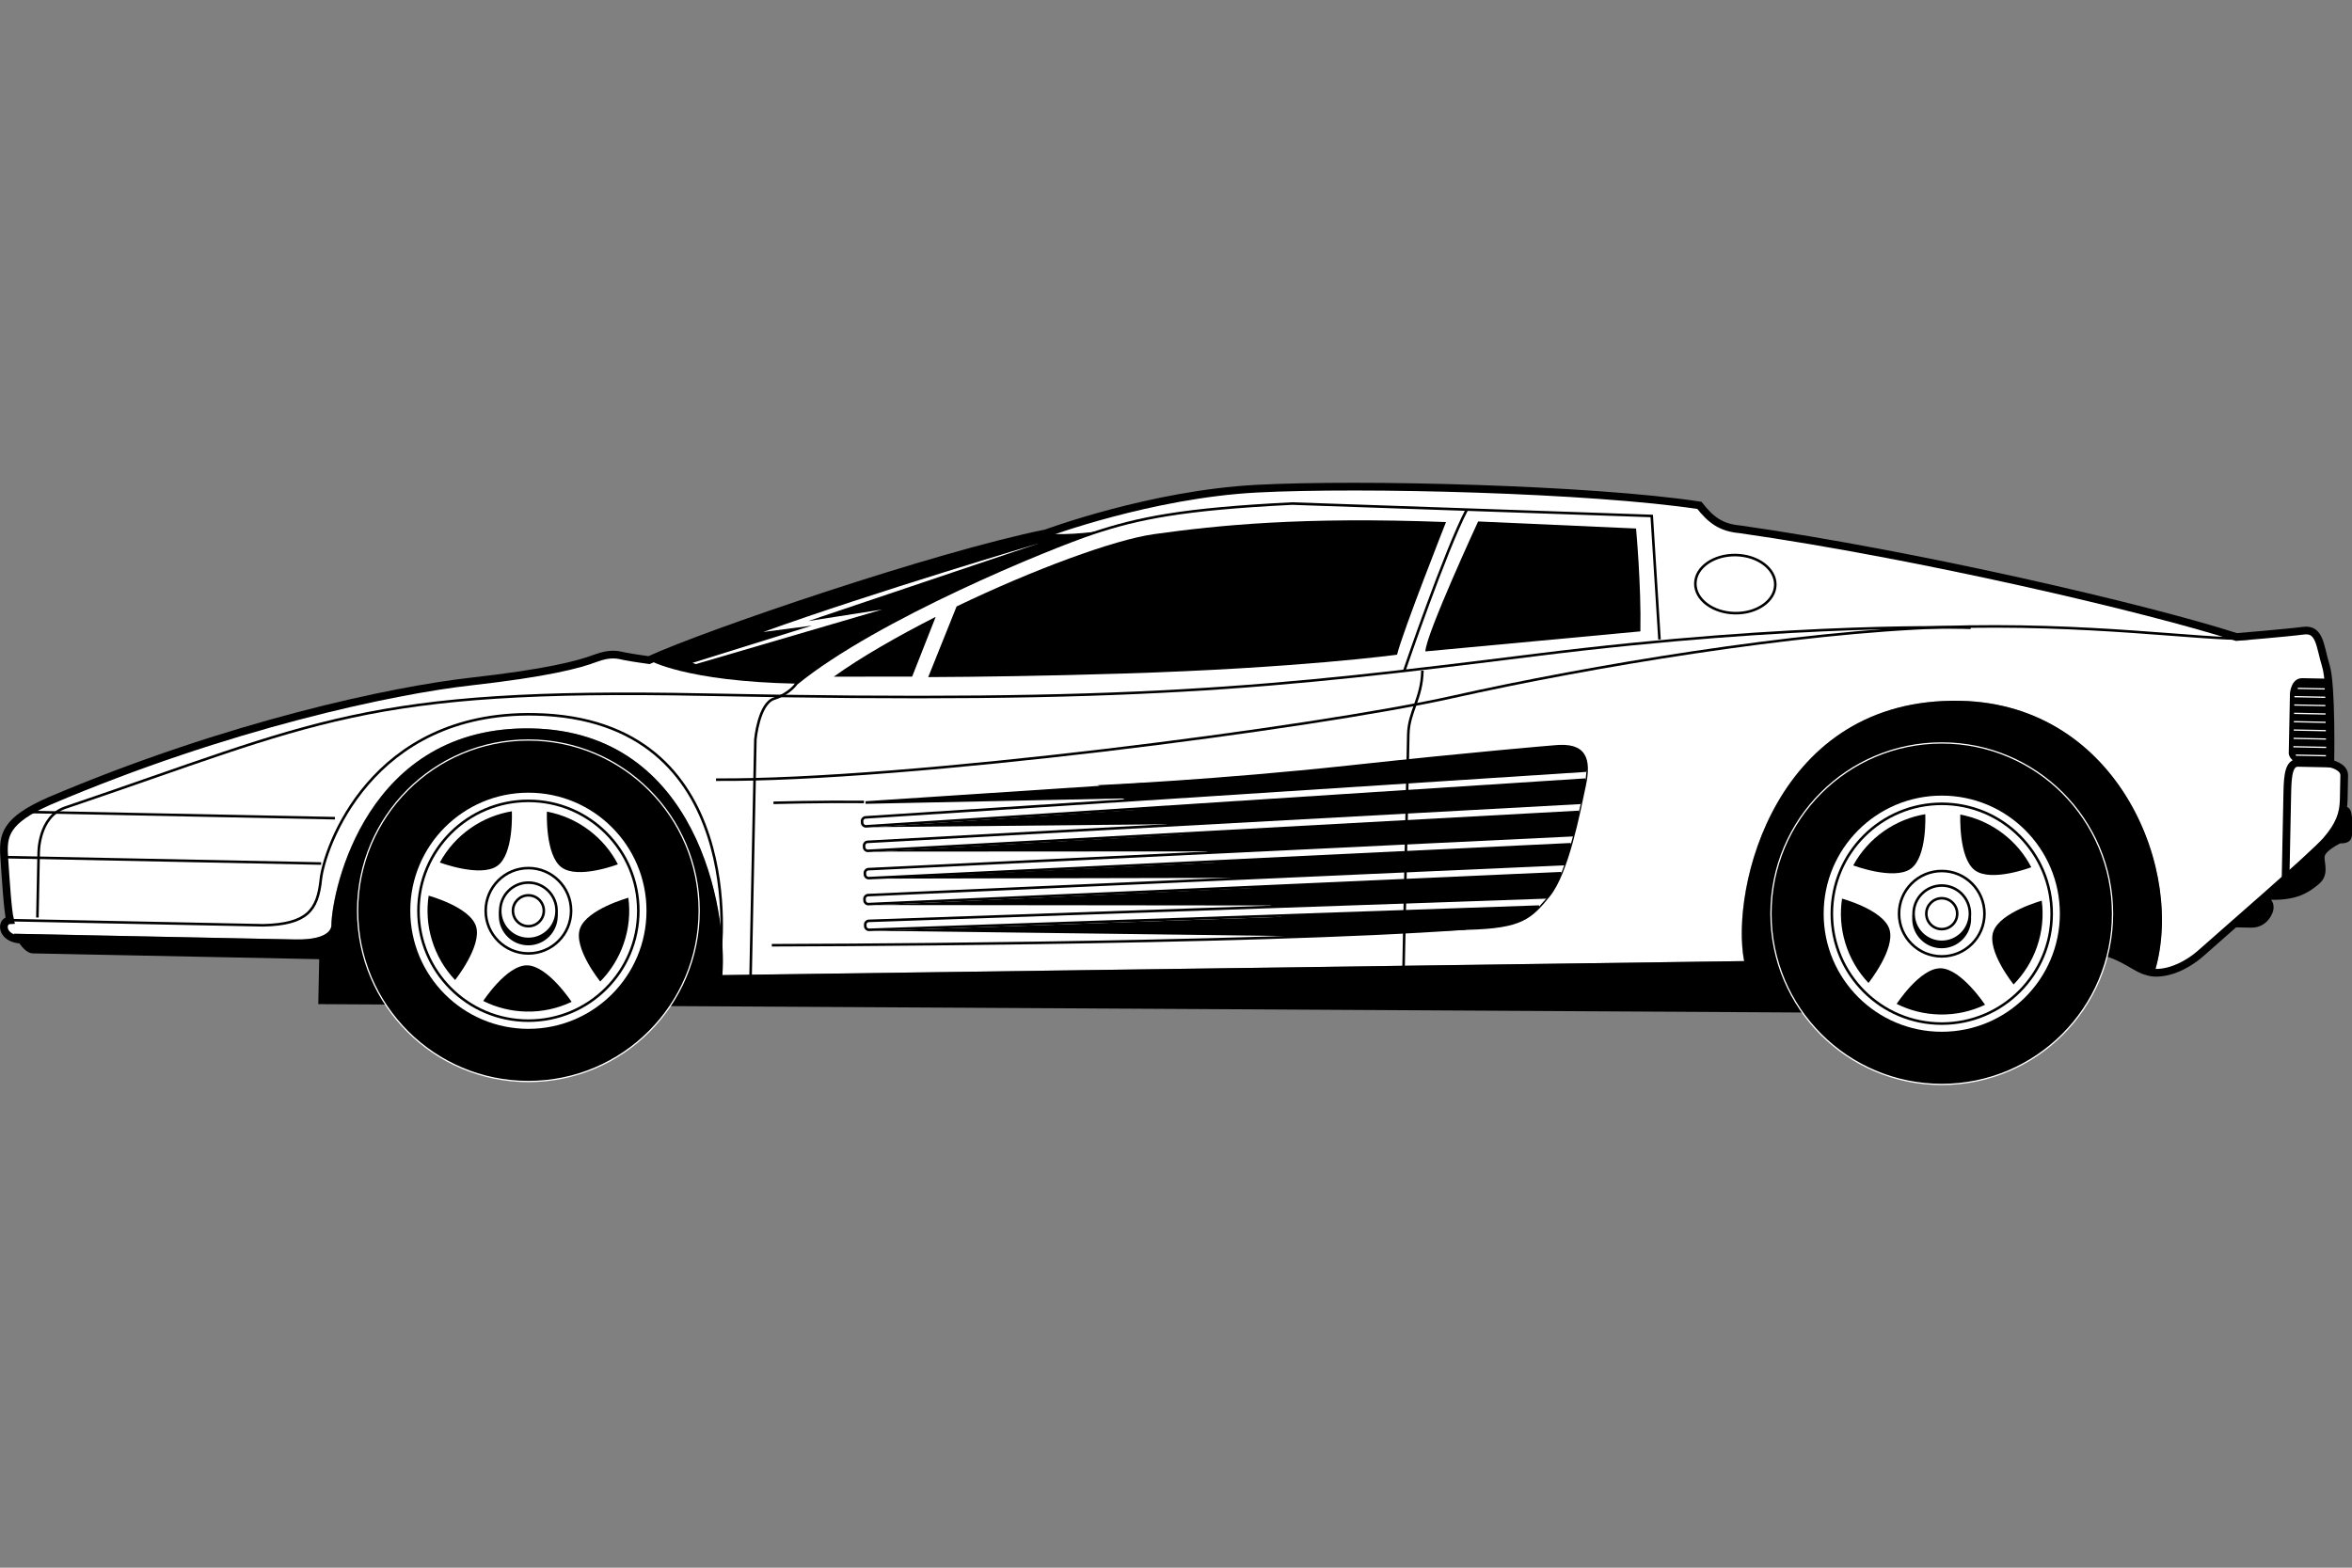 <?xml version="1.0" encoding="UTF-8" standalone="no"?>
<!-- Created with Inkscape (http://www.inkscape.org/) -->
<svg id="svg2" xmlns:rdf="http://www.w3.org/1999/02/22-rdf-syntax-ns#" xmlns="http://www.w3.org/2000/svg" height="45" width="67.5" version="1.1" xmlns:cc="http://creativecommons.org/ns#" xmlns:dc="http://purl.org/dc/elements/1.1/">
 <rect width="100%" height="100%" fill="#808080" stroke="none"/>
 <g id="g71808">
  <rect id="rect2990" opacity="0" height="45" width="67.5" y="0" x="3.5527e-15"/>
  <g id="g71407" transform="matrix(.75 0 0 .75 -3.369 2.267)">
   <path id="path91333" fill="#fff" d="m86.937 34.206c0.495 0.026 1.183-0.218 1.81-0.779 0.751-0.673 4.254-3.7 4.758-4.28 0.503-0.58 0.66-1.019 0.671-1.56 0.011-0.541 0.019-0.934 0.019-0.934 0.007-0.344-0.532-0.453-0.532-0.453s0.061-2.998-0.17-3.74c-0.231-0.742-0.217-1.43-0.858-1.345-0.641 0.085-2.562 0.243-2.562 0.243-3.424-1.102-12.182-3.148-18.997-4.122-0.737-0.064-1.125-0.367-1.555-0.917-4.118-0.624-12.913-0.852-16.95-0.638-4.037 0.213-8.05 1.706-8.05 1.706-4.221 0.849-13.059 3.866-15.194 4.855 0 0-0.637-0.087-0.907-0.141-0.269-0.055-0.538-0.158-1.157 0.075-0.619 0.233-1.806 0.554-4.763 0.887-2.963 0.334-9.258 1.657-16.103 4.567-1.712 0.752-1.797 1.316-1.74 2.153 0.057 0.837 0.131 2.043 0.222 2.414-0.339 0.016-0.358 0.597 0.25 0.724l-0.038-0.054c-0.048-0.089-0.076-0.151-0.076-0.151l10.764 0.218c1.475 0.03 1.388-0.562 1.388-0.562 0.027-1.327 1.335-7.644 7.675-7.515 6.34 0.128 7.48 6.986 7.283 9.441l39.102-0.536c-0.534-2.764 1.188-10.105 8.266-9.962 6.032 0.122 8.615 6.485 7.447 10.357l-0.011 0.051z"/>
   <path id="path91335" d="m86.91 34.275c1.258-3.859-1.315-10.352-7.409-10.476-7.077-0.143-8.8 7.197-8.265 9.962l-39.102 0.536c0.197-2.454-0.942-9.312-7.284-9.441-6.34-0.129-7.648 6.188-7.674 7.515 0 0 0.086 0.592-1.388 0.562l-10.764-0.219s0.329 0.744 0.722 0.752l10.96 0.222-0.035 1.72 57.228 0.323 10.371-2.248c1.378-0.07 2.044 1.025 2.639 0.791z"/>
   <path id="path91337" d="m59.034 21.909c0.014-0.639 2.019-4.974 2.019-4.974l6.043 0.27s0.202 2.168 0.166 3.937l-8.227 0.767z"/>
   <path id="path91339" d="m40.011 22.892c1.881-0.009 4.422-0.042 7.452-0.136 6.741-0.208 10.488-0.722 10.488-0.722 0.215-0.881 1.873-5.076 1.873-5.076-5.503-0.21-8.706 0.119-11.171 0.462-1.533 0.214-4.643 1.365-7.557 2.768l-1.085 2.704z"/>
   <path id="path91341" d="m40.298 20.585c-1.44 0.731-2.883 1.556-3.901 2.291 0 0 1.141-0.001 2.999-0.004l0.901-2.287z"/>
   <path id="path91343" d="m29.33 22.242s1.36 0.814 5.636 0.901c2.453-2.163 10.143-5.547 11.772-5.859 0 0-1.43 0.217-2.215 0.103-3.455 0.618-12.961 3.868-15.194 4.855z"/>
   <path id="path91345" stroke-width=".098" d="m63.976 25.55c1.183-0.123 1.367 0.47 1.15 1.498-0.217 1.028-0.658 3.33-1.363 4.201-0.706 0.871-1.057 1.208-3.074 1.265-2.017 0.057-6.545 0.261-6.545 0.261-2.006-2.942-7.457-5.707-7.457-5.707s4.429-0.205 9.407-0.744c4.977-0.539 7.883-0.775 7.883-0.775z" stroke="#000"/>
   <g id="g71207" stroke-width=".098" stroke="#000" fill="#fff">
    <path id="path91347" d="m64.99 27.702-27.301 1.495c-0.078 0.004-0.138 0.071-0.134 0.149l0.003 0.061c0.004 0.078 0.071 0.138 0.149 0.134l27.201-1.489"/>
    <path id="path91349" d="m51.45 28.616"/>
    <path id="path91351" d="m65.201 26.47-27.59 1.79c-0.078 0.005-0.137 0.072-0.132 0.15l0.004 0.061c0.005 0.078 0.073 0.137 0.15 0.132l27.533-1.787"/>
    <path id="path91353" d="m51.363 27.544"/>
    <path id="path91355" d="m64.693 28.941-26.971 1.301c-0.078 0.004-0.138 0.07-0.135 0.148l0.003 0.061c0.004 0.078 0.07 0.138 0.148 0.135l26.861-1.296"/>
    <path id="path91357" d="m51.485 29.751"/>
    <path id="path91359" d="m64.365 30.046-26.658 1.19c-0.078 0.004-0.139 0.07-0.135 0.148l0.003 0.061c0.004 0.078 0.07 0.139 0.148 0.135l26.513-1.184"/>
    <path id="path91361" d="m51.471 30.794"/>
    <path id="path91363" d="m63.7 31.321-25.964 0.9c-0.078 0.003-0.139 0.068-0.136 0.146l0.002 0.061c0.003 0.078 0.068 0.139 0.146 0.136l25.638-0.888"/>
    <path id="path91365" d="m51.505 31.916"/>
   </g>
   <polygon id="polygon91367" points="227.75 66.322 169.48 66.893 223.18 63.354" transform="matrix(.197 0 0 .197 4.504 15.456)"/>
   <polygon id="polygon91369" points="235.64 71.608 169.76 71.649 231.09 68.266" transform="matrix(.197 0 0 .197 4.504 15.456)"/>
   <polygon id="polygon91371" points="242.29 76.744 169.65 76.898 238.35 73.664" transform="matrix(.197 0 0 .197 4.504 15.456)"/>
   <polygon id="polygon91373" points="248.18 82.115 170.04 82.032 244.25 78.659" transform="matrix(.197 0 0 .197 4.504 15.456)"/>
   <polygon id="polygon91375" points="254.19 88.112 169.94 87.031 250.14 84.28" transform="matrix(.197 0 0 .197 4.504 15.456)"/>
   <polygon id="polygon91379" transform="matrix(.197 0 0 .197 4.504 15.456)" stroke="#000" points="221.78 58.575 225.86 60.908 168.07 62.113" stroke-width=".5"/>
   <circle id="circle91385" stroke-width=".049" stroke="#fff" cy="31.835" cx="24.711" r="6.535"/>
   <path id="path91387" stroke-width=".049" d="m24.711 31.835" stroke="#fff"/>
   <circle id="circle91391" cy="31.835" cx="24.711" r="4.519" fill="#fff"/>
   <path id="path91393" fill="#fff" d="m24.711 31.835"/>
   <g id="g71229" stroke-width=".098" stroke="#000" fill="none">
    <circle id="circle91397" cx="24.711" cy="31.835" r="4.206"/>
    <path id="path91399" d="m24.711 31.835"/>
    <circle id="circle91403" cx="24.711" cy="31.835" r="1.634"/>
    <path id="path91405" d="m24.711 31.835"/>
   </g>
   <g id="g71235" stroke-width=".098" stroke="#000">
    <circle id="circle91409" cx="24.707" cy="32.031" r="1.078"/>
    <path id="path91411" d="m24.707 32.031"/>
    <circle id="circle91415" cy="31.835" cx="24.711" r="1.078" fill="#fff"/>
    <path id="path91417" fill="#fff" d="m24.711 31.835"/>
    <circle id="circle91421" cy="31.835" cx="24.711" r=".591" fill="none"/>
    <path id="path91423" fill="none" d="m24.711 31.835"/>
   </g>
   <path id="path91427" d="m22.983 35.287c0.497 0.249 1.056 0.394 1.648 0.406 0.62 0.013 1.209-0.122 1.734-0.372 0 0-0.912-1.381-1.698-1.397-0.786-0.016-1.684 1.363-1.684 1.363z"/>
   <path id="path91431" d="m20.894 31.259c-0.083 0.549-0.049 1.126 0.123 1.693 0.18 0.594 0.49 1.112 0.889 1.534 0 0 1.032-1.294 0.804-2.047-0.228-0.753-1.816-1.181-1.816-1.181z"/>
   <path id="path91435" d="m24.078 28.028c-0.548 0.091-1.086 0.302-1.572 0.64-0.509 0.354-0.907 0.81-1.184 1.32 0 0 1.549 0.582 2.195 0.132 0.645-0.449 0.561-2.092 0.561-2.092z"/>
   <path id="path91439" d="m28.136 30.057c-0.256-0.494-0.623-0.939-1.095-1.297-0.494-0.375-1.05-0.613-1.621-0.719 0 0-0.074 1.653 0.553 2.128 0.627 0.475 2.163-0.112 2.163-0.112z"/>
   <path id="path91443" d="m27.46 34.543c0.39-0.396 0.701-0.882 0.895-1.442 0.204-0.586 0.258-1.188 0.182-1.764 0 0-1.595 0.44-1.853 1.183-0.258 0.743 0.776 2.023 0.776 2.023z"/>
   <circle id="circle91449" stroke-width=".049" stroke="#fff" cy="31.947" cx="78.794" r="6.535"/>
   <path id="path91451" stroke-width=".049" d="m78.794 31.947" stroke="#fff"/>
   <circle id="circle91455" cy="31.947" cx="78.794" r="4.519" fill="#fff"/>
   <path id="path91457" fill="#fff" d="m78.794 31.947"/>
   <g id="g71252" stroke-width=".098" stroke="#000" fill="none">
    <circle id="circle91461" cx="78.794" cy="31.947" r="4.206"/>
    <path id="path91463" d="m78.794 31.947"/>
    <circle id="circle91467" cx="78.794" cy="31.947" r="1.634"/>
    <path id="path91469" d="m78.794 31.947"/>
   </g>
   <g id="g71258" stroke-width=".098" stroke="#000">
    <circle id="circle91473" cx="78.79" cy="32.143" r="1.078"/>
    <path id="path91475" d="m78.79 32.143"/>
    <circle id="circle91479" cy="31.947" cx="78.794" r="1.078" fill="#fff"/>
    <path id="path91481" fill="#fff" d="m78.794 31.947"/>
    <circle id="circle91485" cy="31.947" cx="78.794" r=".591" fill="none"/>
    <path id="path91487" fill="none" d="m78.794 31.947"/>
   </g>
   <path id="path91491" d="m77.068 35.399c0.497 0.249 1.056 0.394 1.648 0.406 0.62 0.013 1.209-0.122 1.734-0.372 0 0-0.912-1.381-1.698-1.397-0.786-0.016-1.684 1.363-1.684 1.363z"/>
   <path id="path91495" d="m74.978 31.371c-0.083 0.549-0.049 1.126 0.123 1.693 0.18 0.594 0.49 1.112 0.889 1.534 0 0 1.032-1.294 0.804-2.047-0.228-0.753-1.817-1.181-1.817-1.181z"/>
   <path id="path91499" d="m78.163 28.139c-0.548 0.091-1.086 0.302-1.572 0.64-0.509 0.354-0.907 0.81-1.184 1.32 0 0 1.549 0.582 2.195 0.132 0.645-0.449 0.561-2.092 0.561-2.092z"/>
   <path id="path91503" d="m82.22 30.169c-0.256-0.494-0.623-0.939-1.095-1.297-0.495-0.375-1.05-0.612-1.621-0.719 0 0-0.074 1.653 0.552 2.128 0.627 0.475 2.164-0.112 2.164-0.112z"/>
   <path id="path91507" d="m81.543 34.655c0.39-0.396 0.701-0.882 0.895-1.442 0.204-0.586 0.258-1.188 0.182-1.764 0 0-1.595 0.44-1.853 1.183-0.258 0.743 0.776 2.023 0.776 2.023z"/>
   <path id="path91509" d="m86.666 34.159c0.488 0.158 1.329-0.059 2.08-0.732 0.751-0.673 4.254-3.7 4.758-4.28 0.503-0.58 0.66-1.019 0.671-1.56 0.011-0.541 0.019-0.934 0.019-0.934 0.007-0.344-0.532-0.453-0.532-0.453s0.061-2.998-0.17-3.74c-0.231-0.742-0.217-1.43-0.858-1.345-0.641 0.085-2.562 0.243-2.562 0.243-3.424-1.102-12.182-3.148-18.997-4.122-0.735-0.064-1.123-0.367-1.555-0.917-4.118-0.624-12.913-0.852-16.95-0.638-4.037 0.213-8.048 1.706-8.048 1.706-4.221 0.849-13.059 3.866-15.194 4.855 0 0-0.637-0.087-0.907-0.141-0.269-0.055-0.538-0.158-1.157 0.075-0.619 0.233-1.806 0.554-4.763 0.887-2.966 0.334-9.262 1.656-16.107 4.566-1.712 0.752-1.797 1.316-1.74 2.153 0.057 0.837 0.131 2.043 0.222 2.414-0.369 0.017-0.358 0.706 0.427 0.746" stroke="#000" stroke-width=".295" fill="none"/>
   <path id="path91511" d="m93.662 26.2-1.229-0.025c-0.344-0.007-0.402 0.434-0.416 1.122l-0.066 3.268" stroke="#000" stroke-width=".295" fill="none"/>
   <path id="path91513" d="m94.12 27.832c0.344 0.007 0.34 0.204 0.383 0.499l-0.012 0.59c-0.006 0.295-0.253 0.339-0.449 0.335 0 0-0.596 0.283-0.601 0.529-0.005 0.246 0.183 0.692-0.217 1.028-0.4 0.336-0.849 0.622-1.831 0.602 0 0 0.193 0.201 0.038 0.542-0.155 0.341-0.453 0.532-0.797 0.525-0.344-0.007-0.737-0.015-0.737-0.015l3.058-2.839c1.299-1.006 1.167-1.796 1.167-1.796z"/>
   <path id="path91515" d="m93.58 22.953-0.983-0.02c-0.442-0.009-0.479 0.58-0.479 0.58l-0.047 2.31s0.042 0.345 0.485 0.354l1.106 0.022c-0 0 0.011-2.95-0.082-3.247z"/>
   <g id="g71275" fill="none">
    <g id="g71277" stroke-width=".049" stroke="#fff">
     <line id="line91519" x2="92.418" y1="23.344" x1="93.45" y2="23.323"/>
     <line id="line91521" x2="92.288" y1="23.664" x1="93.468" y2="23.64"/>
     <line id="line91523" x2="92.282" y1="23.983" x1="93.474" y2="23.959"/>
     <line id="line91525" x2="92.276" y1="24.303" x1="93.479" y2="24.279"/>
     <line id="line91527" x2="92.268" y1="24.623" x1="93.485" y2="24.598"/>
     <line id="line91529" x2="92.262" y1="24.942" x1="93.491" y2="24.918"/>
     <line id="line91531" x2="92.256" y1="25.262" x1="93.497" y2="25.237"/>
     <line id="line91533" x2="92.248" y1="25.582" x1="93.503" y2="25.557"/>
     <line id="line91535" x2="92.341" y1="25.902" x1="93.495" y2="25.878"/>
    </g>
    <g id="g71288" stroke-width=".098" stroke="#000">
     <g id="g71290">
      <path id="path91537" d="m90.514 21.416c-1.771 0.062-6.085-0.615-11.694-0.434-5.609 0.181-13.503 1.497-18.739 2.669-5.237 1.172-20.915 3.215-28.19 3.166"/>
      <path id="path91539" d="m79.902 21.004s-6.486-0.23-16.641 1.04c-10.155 1.269-15.376 1.852-31.795 1.519-13.073-0.264-14.87 1.076-24.476 4.323-1.041 0.352-1.019 1.75-1.019 1.75l-0.048 2.457"/>
      <line id="line91541" y1="28.053" x2="17.308" x1="5.512" y2="28.292"/>
      <line id="line91543" y1="29.782" x2="16.781" x1="4.665" y2="30.027"/>
      <path id="path91545" d="m32.051 33.508s1.166-9.024-7.091-9.191c-6.291-0.127-8.07 5.147-8.192 6.324-0.122 1.178-0.526 1.71-2.199 1.75l-9.683-0.197"/>
      <path id="path91547" d="m34.026 33.154s18.193-0.025 26.566-0.642"/>
      <path id="path91549" d="m58.193 34.332 0.187-9.24c0.018-0.885 0.52-1.366 0.541-2.448"/>
      <path id="path91551" d="m58.234 22.63s1.568-4.59 2.386-6.147"/>
      <path id="path91553" d="m67.993 21.451-0.297-4.726-13.759-0.475c-4.233 0.209-5.912 0.569-7.595 1.125-1.683 0.556-8.327 3.273-11.377 5.768 0 0-0.254 0.388-0.848 0.573-0.594 0.185-0.72 1.559-0.72 1.559l-0.185 9.142"/>
     </g>
     <ellipse id="ellipse91557" rx="1.112" ry="1.53" transform="rotate(91.146)" cy="-71.267" cx="17.911"/>
     <path id="path91559" d="m70.888 19.347"/>
    </g>
   </g>
   <path id="path91561" fill="#fff" d="m30.993 22.346 0.123 0.049 7.128-2.089-2.827 0.442 8.824-2.974s-6.317 1.868-10.545 3.392l1.868-0.246-4.572 1.426z"/>
   <path id="path91563" d="m37.553 27.669c-1.719-0.015-3.464 0.034-3.464 0.034" stroke="#000" stroke-width=".098" fill="none"/>
  </g>
 </g>
</svg>
